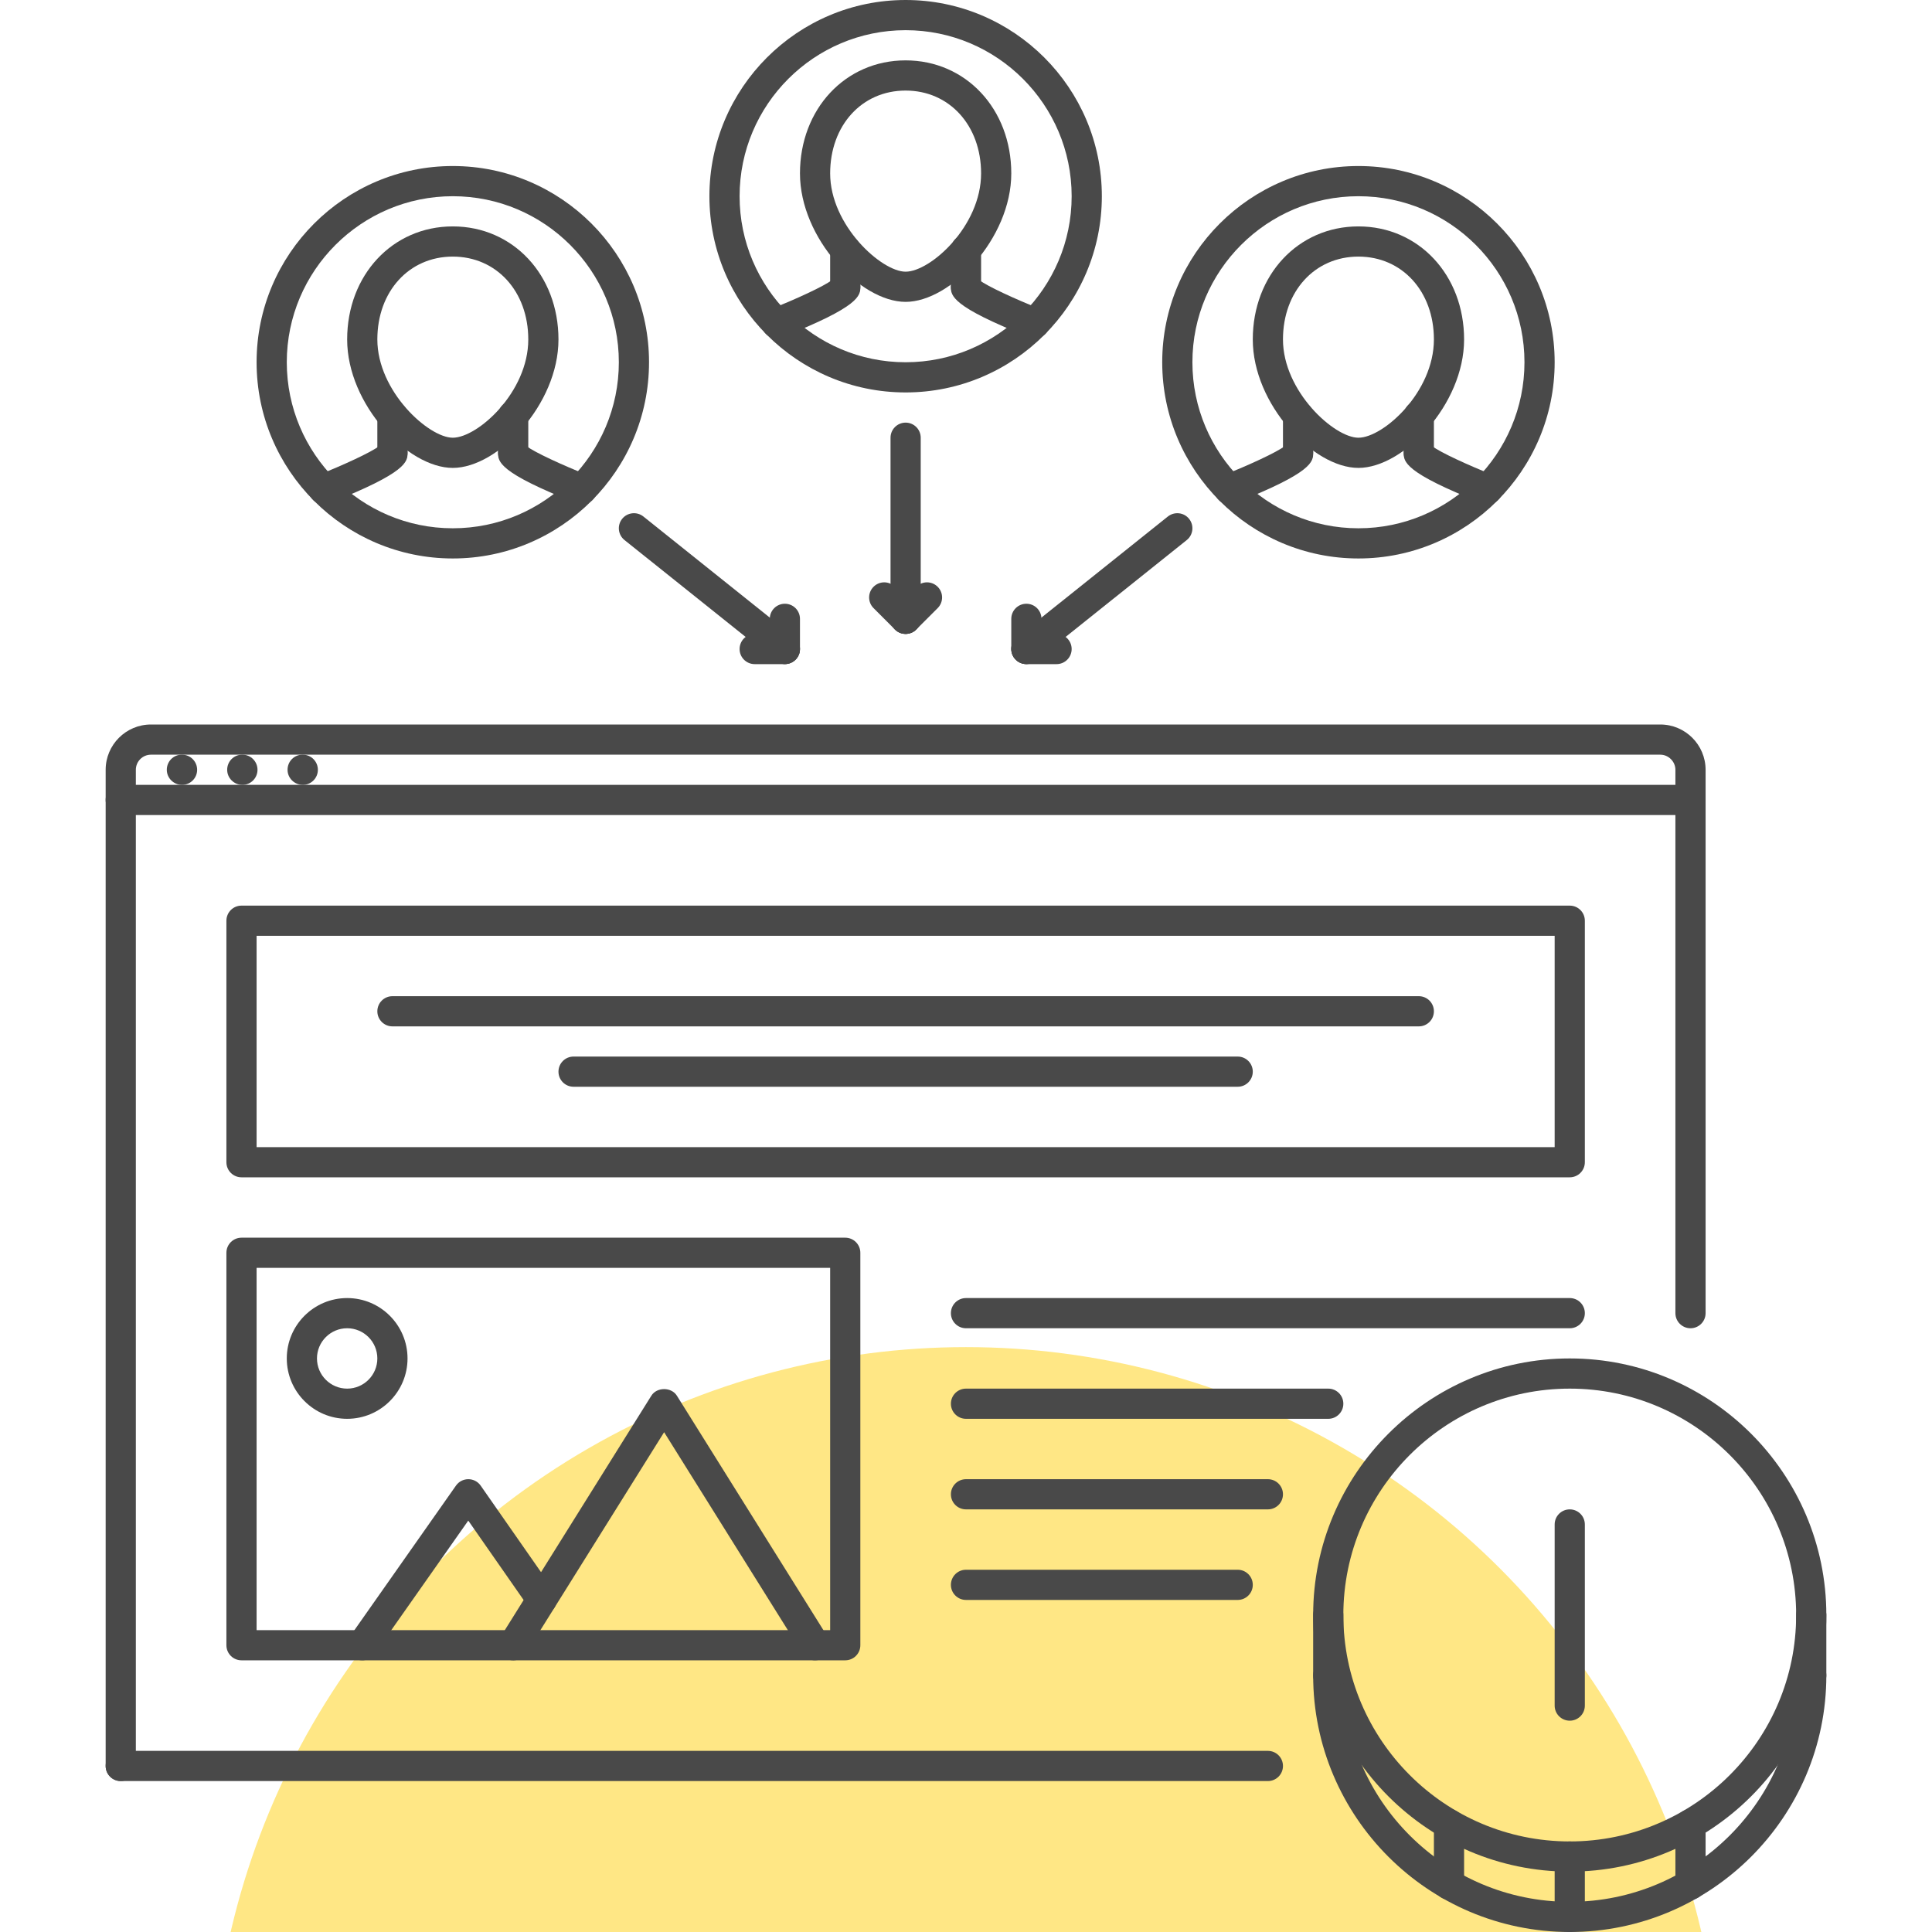 <svg width="128" height="128" viewBox="0 0 128 128" fill="none" xmlns="http://www.w3.org/2000/svg">
<g clip-path="url(#clip0_4156_2735)">
<circle cx="64" cy="139.25" r="50" fill="#FFE785"/>
<path d="M12.06 50H12.041C11.489 50 11.051 50.447 11.051 51C11.051 51.553 11.509 52 12.06 52C12.613 52 13.061 51.553 13.061 51C13.061 50.447 12.613 50 12.06 50Z" fill="#494949"/>
<path d="M16.061 50H16.041C15.488 50 15.051 50.447 15.051 51C15.051 51.553 15.509 52 16.061 52C16.613 52 17.06 51.553 17.06 51C17.061 50.447 16.613 50 16.061 50Z" fill="#494949"/>
<path d="M20.061 50H20.041C19.488 50 19.051 50.447 19.051 51C19.051 51.553 19.509 52 20.061 52C20.613 52 21.061 51.553 21.06 51C21.06 50.447 20.613 50 20.061 50Z" fill="#494949"/>
<path d="M110 48H10C8.346 48 7 49.346 7 51V53C7 53.553 7.447 54 8 54H112C112.552 54 113 53.553 113 53V51C112.999 49.346 111.654 48 110 48ZM111 52H9V51C9 50.449 9.448 50 10 50H110C110.543 50 111 50.457 111 51V52V52Z" fill="#494949"/>
<path d="M112 52C111.447 52 111 52.447 111 53V87C111 87.553 111.447 88 112 88C112.553 88 113 87.553 113 87V53C113 52.447 112.553 52 112 52Z" fill="#494949"/>
<path d="M8 52C7.447 52 7 52.447 7 53V117C7 117.553 7.447 118 8 118C8.552 118 9 117.553 9 117V53C9 52.447 8.552 52 8 52Z" fill="#494949"/>
<path d="M84 116H8C7.447 116 7 116.447 7 117C7 117.553 7.447 118 8 118H84C84.553 118 85 117.553 85 117C85 116.447 84.553 116 84 116Z" fill="#494949"/>
<path d="M54.847 108.471L44.847 92.471C44.482 91.885 43.517 91.885 43.152 92.471L33.152 108.471C32.859 108.937 33.002 109.555 33.47 109.847C33.938 110.143 34.557 110 34.848 109.529L44 94.887L53.152 109.529C53.342 109.834 53.668 110 54.001 110C54.182 110 54.365 109.951 54.53 109.847C54.998 109.555 55.14 108.937 54.847 108.471Z" fill="#494949"/>
<path d="M36.709 105.4L31.847 98.428C31.661 98.16 31.355 98 31.029 98C31.028 98 31.028 98 31.027 98C30.702 98 30.396 98.158 30.209 98.426L23.182 108.426C22.864 108.877 22.974 109.5 23.425 109.818C23.6 109.941 23.801 110 23.999 110C24.314 110 24.623 109.851 24.818 109.574L31.024 100.744L35.068 106.545C35.383 106.998 36.006 107.107 36.461 106.793C36.914 106.477 37.024 105.854 36.709 105.4Z" fill="#494949"/>
<path d="M104 60H16C15.447 60 15 60.447 15 61V77C15 77.553 15.447 78 16 78H104C104.553 78 105 77.553 105 77V61C105 60.447 104.553 60 104 60ZM103 76H17V62H103V76Z" fill="#494949"/>
<path d="M56 82H16C15.447 82 15 82.448 15 83V109C15 109.553 15.447 110 16 110H56C56.553 110 57 109.553 57 109V83C57 82.448 56.553 82 56 82ZM55 108H17V84H55V108Z" fill="#494949"/>
<path d="M23 86C20.794 86 19 87.795 19 90C19 92.205 20.794 94 23 94C25.206 94 27 92.205 27 90C27 87.795 25.206 86 23 86ZM23 92C21.897 92 21 91.103 21 90C21 88.896 21.898 88 23 88C24.103 88 25 88.896 25 90C25 91.103 24.103 92 23 92Z" fill="#494949"/>
<path d="M104 86H64C63.447 86 63 86.447 63 87C63 87.553 63.447 88 64 88H104C104.553 88 105 87.553 105 87C105 86.447 104.553 86 104 86Z" fill="#494949"/>
<path d="M88 92H64C63.447 92 63 92.447 63 93C63 93.553 63.447 94 64 94H88C88.553 94 89 93.553 89 93C89 92.447 88.553 92 88 92Z" fill="#494949"/>
<path d="M84 98H64C63.447 98 63 98.448 63 99C63 99.553 63.447 100 64 100H84C84.553 100 85 99.553 85 99C85 98.448 84.553 98 84 98Z" fill="#494949"/>
<path d="M82 104H64C63.447 104 63 104.447 63 105C63 105.553 63.447 106 64 106H82C82.553 106 83 105.553 83 105C83 104.447 82.553 104 82 104Z" fill="#494949"/>
<path d="M94 66H26C25.447 66 25 66.448 25 67C25 67.553 25.447 68 26 68H94C94.553 68 95 67.553 95 67C95 66.448 94.553 66 94 66Z" fill="#494949"/>
<path d="M82 70H38C37.447 70 37 70.447 37 71C37 71.553 37.447 72 38 72H82C82.553 72 83 71.553 83 71C83 70.447 82.553 70 82 70Z" fill="#494949"/>
<path d="M29.998 15C26.009 15 23 18.221 23 22.49C23 26.793 27.007 31 29.998 31C32.99 31 37 26.793 37 22.49C37 18.221 33.99 15 29.998 15ZM29.998 29C28.395 29 25 25.92 25 22.49C25 19.308 27.101 17 29.998 17C32.896 17 35 19.308 35 22.49C35 25.986 31.645 29 29.998 29Z" fill="#494949"/>
<path d="M38.929 31.475C37.32 30.844 35.395 29.957 34.902 29.568C34.741 29.232 34.397 29 34 29C33.447 29 33 29.448 33 30C33 30.576 33 31.295 38.196 33.338C38.316 33.385 38.441 33.406 38.562 33.406C38.961 33.406 39.338 33.166 39.493 32.772C39.695 32.258 39.443 31.678 38.929 31.475Z" fill="#494949"/>
<path d="M34 26.543C33.447 26.543 33 26.991 33 27.543V30C33 30.553 33.447 31 34 31C34.553 31 35 30.553 35 30V27.543C35 26.991 34.553 26.543 34 26.543Z" fill="#494949"/>
<path d="M26 29C25.603 29 25.259 29.232 25.098 29.568C24.606 29.957 22.68 30.844 21.072 31.475C20.558 31.678 20.305 32.258 20.507 32.772C20.662 33.166 21.039 33.406 21.438 33.406C21.56 33.406 21.684 33.385 21.804 33.338C27 31.295 27 30.576 27 30C27 29.448 26.553 29 26 29Z" fill="#494949"/>
<path d="M26 26.543C25.447 26.543 25 26.991 25 27.543V30C25 30.553 25.447 31 26 31C26.553 31 27 30.553 27 30V27.543C27 26.991 26.552 26.543 26 26.543Z" fill="#494949"/>
<path d="M30 11C22.832 11 17 16.832 17 24C17 31.168 22.832 37 30 37C37.168 37 43 31.168 43 24C43 16.832 37.168 11 30 11ZM30 35C23.935 35 19 30.064 19 24C19 17.935 23.935 13 30 13C36.066 13 41 17.935 41 24C41 30.064 36.066 35 30 35Z" fill="#494949"/>
<path d="M89.998 15C86.008 15 83 18.221 83 22.49C83 26.793 87.008 31 89.998 31C92.99 31 97 26.793 97 22.49C97 18.221 93.99 15 89.998 15ZM89.998 29C88.394 29 85 25.92 85 22.49C85 19.308 87.102 17 89.998 17C92.897 17 95 19.308 95 22.49C95 25.986 91.644 29 89.998 29Z" fill="#494949"/>
<path d="M98.927 31.475C97.32 30.844 95.394 29.957 94.902 29.568C94.74 29.232 94.398 29 94 29C93.447 29 93 29.448 93 30C93 30.576 93 31.295 98.197 33.338C98.316 33.385 98.442 33.406 98.562 33.406C98.96 33.406 99.338 33.166 99.494 32.772C99.695 32.258 99.441 31.678 98.927 31.475Z" fill="#494949"/>
<path d="M94 26.543C93.447 26.543 93 26.991 93 27.543V30C93 30.553 93.447 31 94 31C94.553 31 95 30.553 95 30V27.543C95 26.991 94.553 26.543 94 26.543Z" fill="#494949"/>
<path d="M86.001 29C85.603 29 85.26 29.232 85.098 29.568C84.606 29.957 82.68 30.844 81.073 31.475C80.559 31.678 80.305 32.258 80.506 32.772C80.663 33.166 81.04 33.406 81.438 33.406C81.559 33.406 81.684 33.385 81.803 33.338C87.001 31.295 87.001 30.576 87.001 30C87.001 29.448 86.553 29 86.001 29Z" fill="#494949"/>
<path d="M86 26.543C85.447 26.543 85 26.991 85 27.543V30C85 30.553 85.447 31 86 31C86.553 31 87 30.553 87 30V27.543C87 26.991 86.552 26.543 86 26.543Z" fill="#494949"/>
<path d="M90 11C82.832 11 77 16.832 77 24C77 31.168 82.832 37 90 37C97.168 37 103 31.168 103 24C103 16.832 97.168 11 90 11ZM90 35C83.936 35 79 30.064 79 24C79 17.935 83.936 13 90 13C96.064 13 101 17.935 101 24C101 30.064 96.064 35 90 35Z" fill="#494949"/>
<path d="M59.998 4C56.009 4 53 7.221 53 11.49C53 15.793 57.007 20 59.998 20C62.99 20 67 15.793 67 11.49C67 7.221 63.99 4 59.998 4ZM59.998 18C58.395 18 55 14.92 55 11.49C55 8.308 57.101 6 59.998 6C62.896 6 65 8.308 65 11.49C65 14.986 61.645 18 59.998 18Z" fill="#494949"/>
<path d="M68.928 20.475C67.32 19.844 65.395 18.957 64.902 18.568C64.741 18.233 64.397 18 64 18C63.447 18 63 18.448 63 19C63 19.576 63 20.295 68.197 22.338C68.316 22.385 68.442 22.406 68.562 22.406C68.961 22.406 69.338 22.166 69.494 21.771C69.695 21.258 69.441 20.678 68.928 20.475Z" fill="#494949"/>
<path d="M64 15.543C63.447 15.543 63 15.99 63 16.543V19C63 19.553 63.447 20 64 20C64.553 20 65 19.553 65 19V16.543C65 15.99 64.553 15.543 64 15.543Z" fill="#494949"/>
<path d="M56 18C55.603 18 55.259 18.232 55.098 18.568C54.606 18.957 52.68 19.844 51.072 20.475C50.558 20.678 50.305 21.258 50.507 21.771C50.662 22.166 51.039 22.406 51.438 22.406C51.56 22.406 51.684 22.385 51.804 22.338C57 20.295 57 19.576 57 19C57 18.448 56.553 18 56 18Z" fill="#494949"/>
<path d="M56 15.543C55.447 15.543 55 15.99 55 16.543V19C55 19.553 55.447 20 56 20C56.553 20 57 19.553 57 19V16.543C57 15.99 56.553 15.543 56 15.543Z" fill="#494949"/>
<path d="M60 0C52.832 0 47 5.832 47 13C47 20.168 52.832 26 60 26C67.168 26 73 20.168 73 13C73 5.832 67.168 0 60 0ZM60 24C53.934 24 49 19.064 49 13C49 6.935 53.935 2 60 2C66.064 2 71 6.935 71 13C71 19.064 66.064 24 60 24Z" fill="#494949"/>
<path d="M78.781 34.375C78.437 33.945 77.81 33.877 77.375 34.219L67.375 42.215C66.943 42.56 66.875 43.189 67.219 43.621C67.416 43.867 67.707 43.996 68 43.996C68.219 43.996 68.44 43.924 68.625 43.778L78.625 35.781C79.057 35.435 79.125 34.807 78.781 34.375Z" fill="#494949"/>
<path d="M68 40C67.448 40 67 40.447 67 41V42.996C67 43.549 67.448 43.996 68 43.996C68.553 43.996 69 43.549 69 42.996V41C69 40.447 68.553 40 68 40Z" fill="#494949"/>
<path d="M70 42H68C67.448 42 67 42.447 67 43C67 43.553 67.448 44 68 44H70C70.553 44 71 43.553 71 43C71 42.447 70.553 42 70 42Z" fill="#494949"/>
<path d="M52.624 42.215L42.624 34.218C42.195 33.877 41.565 33.945 41.219 34.375C40.874 34.807 40.944 35.435 41.376 35.781L51.376 43.777C51.56 43.924 51.78 43.996 51.999 43.996C52.293 43.996 52.584 43.867 52.781 43.621C53.126 43.189 53.056 42.56 52.624 42.215Z" fill="#494949"/>
<path d="M52 40C51.447 40 51 40.447 51 41V42.996C51 43.549 51.447 43.996 52 43.996C52.553 43.996 53 43.549 53 42.996V41C53 40.447 52.553 40 52 40Z" fill="#494949"/>
<path d="M52 42H50C49.447 42 49 42.447 49 43C49 43.553 49.447 44 50 44H52C52.553 44 53 43.553 53 43C53 42.447 52.553 42 52 42Z" fill="#494949"/>
<path d="M60 28C59.447 28 59 28.448 59 29V40.998C59 41.551 59.447 41.998 60 41.998C60.553 41.998 61 41.551 61 40.998V29C61 28.448 60.553 28 60 28Z" fill="#494949"/>
<path d="M62.123 38.875C61.732 38.484 61.1 38.484 60.709 38.875L59.293 40.291C58.902 40.682 58.902 41.314 59.293 41.705C59.488 41.9 59.744 41.998 60 41.998C60.256 41.998 60.512 41.9 60.707 41.705L62.123 40.289C62.514 39.898 62.514 39.266 62.123 38.875Z" fill="#494949"/>
<path d="M60.705 40.291L59.289 38.875C58.898 38.484 58.266 38.484 57.875 38.875C57.484 39.266 57.484 39.898 57.875 40.289L59.291 41.705C59.486 41.9 59.742 41.998 59.998 41.998C60.254 41.998 60.51 41.9 60.705 41.705C61.096 41.314 61.096 40.682 60.705 40.291Z" fill="#494949"/>
<path d="M104 90C94.627 90 87 97.627 87 107C87 116.373 94.627 124 104 124C113.373 124 121 116.373 121 107C121 97.627 113.373 90 104 90ZM104 122C95.728 122 89 115.272 89 107C89 98.728 95.728 92 104 92C112.272 92 119 98.729 119 107C119 115.272 112.272 122 104 122Z" fill="#494949"/>
<path d="M120 110C119.447 110 119 110.447 119 111C119 119.271 112.272 126 104 126C95.728 126 89 119.271 89 111C89 110.447 88.553 110 88 110C87.447 110 87 110.447 87 111C87 120.373 94.627 128 104 128C113.373 128 121 120.373 121 111C121 110.447 120.553 110 120 110Z" fill="#494949"/>
<path d="M88 106C87.447 106 87 106.447 87 107V111C87 111.553 87.447 112 88 112C88.553 112 89 111.553 89 111V107C89 106.447 88.553 106 88 106Z" fill="#494949"/>
<path d="M120 106C119.447 106 119 106.447 119 107V111C119 111.553 119.447 112 120 112C120.553 112 121 111.553 121 111V107C121 106.447 120.553 106 120 106Z" fill="#494949"/>
<path d="M104 100C103.447 100 103 100.447 103 101V113C103 113.553 103.447 114 104 114C104.553 114 105 113.553 105 113V101C105 100.447 104.553 100 104 100Z" fill="#494949"/>
<path d="M104 122C103.447 122 103 122.447 103 123V127C103 127.553 103.447 128 104 128C104.553 128 105 127.553 105 127V123C105 122.447 104.553 122 104 122Z" fill="#494949"/>
<path d="M112 119.859C111.447 119.859 111 120.307 111 120.86V124.859C111 125.412 111.447 125.859 112 125.859C112.553 125.859 113 125.412 113 124.859V120.86C113 120.307 112.553 119.859 112 119.859Z" fill="#494949"/>
<path d="M96 119.859C95.447 119.859 95 120.307 95 120.86V124.859C95 125.412 95.447 125.859 96 125.859C96.553 125.859 97 125.412 97 124.859V120.86C97 120.307 96.553 119.859 96 119.859Z" fill="#494949"/>
</g>
<defs>
<clipPath id="clip0_4156_2735">
<rect width="128" height="128" fill="white"/>
</clipPath>
</defs>
</svg>
